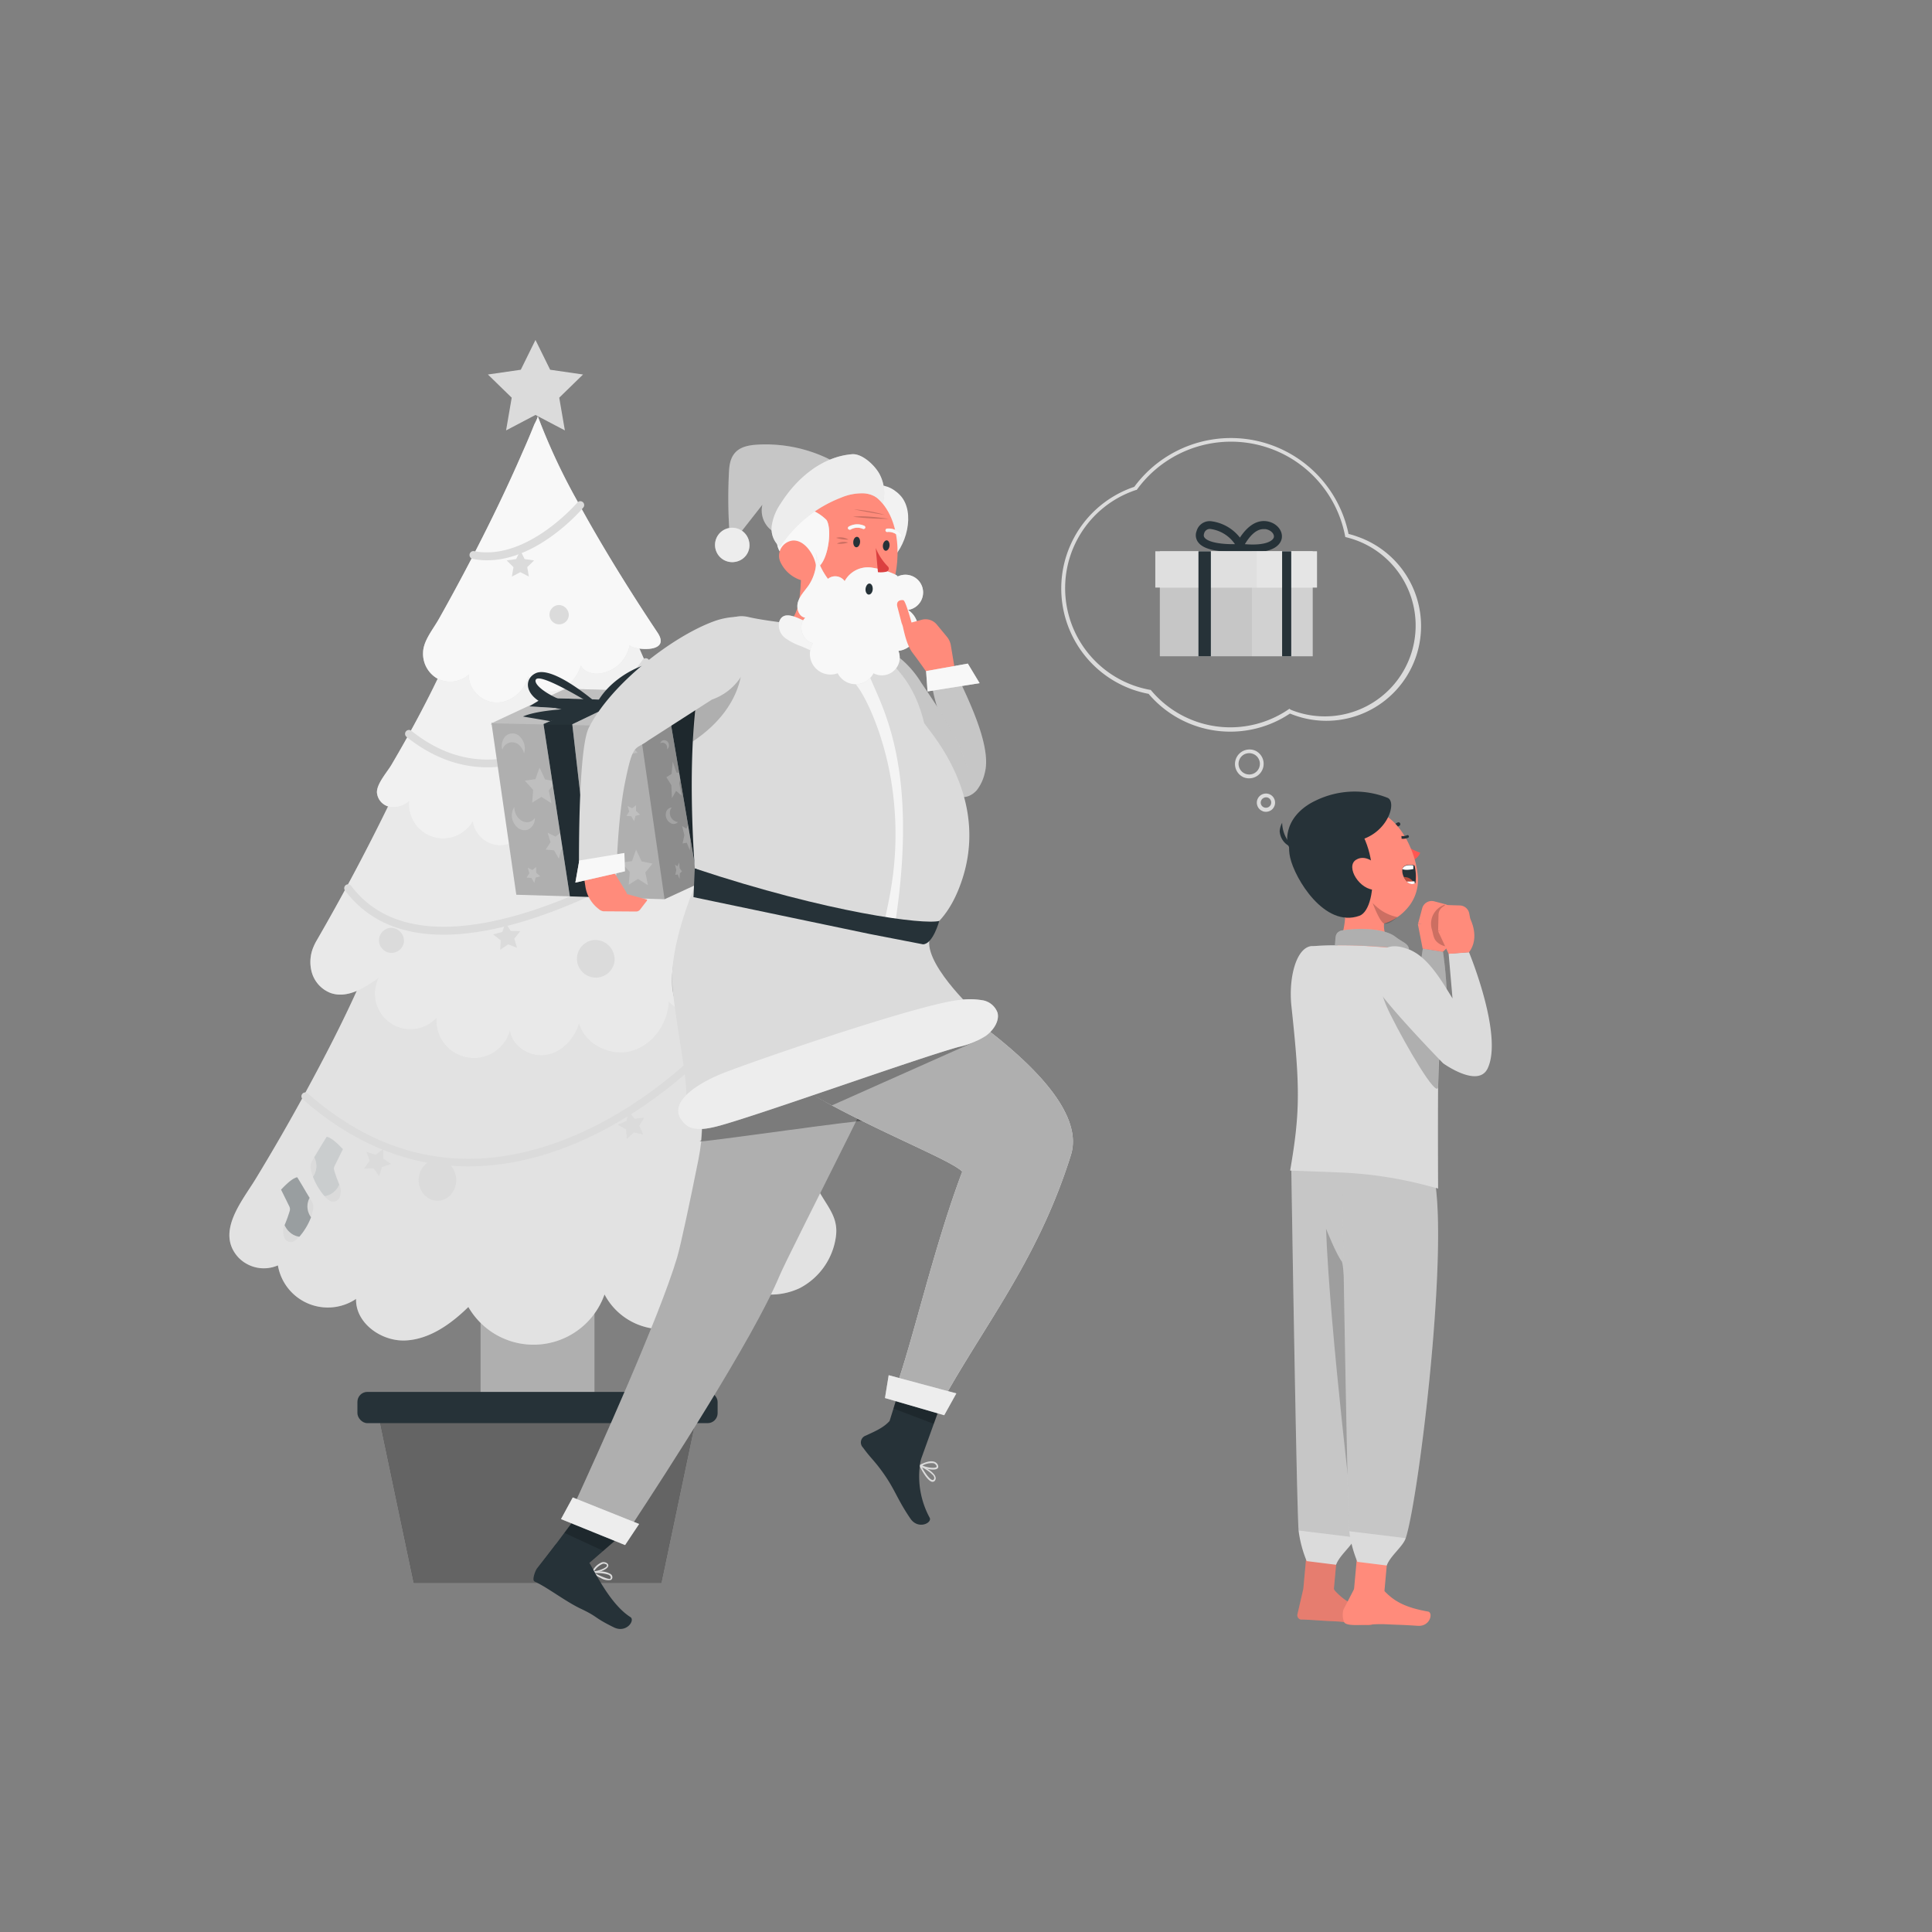 <svg xmlns="http://www.w3.org/2000/svg" viewBox="0 0 500 500"><rect x="0" y="0" width="500" height="500" fill="#808080" stroke="none"/><g id="freepik--Tree--inject-31"><polygon points="138.58 87.98 142.38 95.69 150.89 96.92 144.73 102.92 146.19 111.39 138.58 107.39 130.97 111.39 132.43 102.92 126.27 96.92 134.78 95.69 138.58 87.98" style="fill:#DBDBDB"></polygon><rect x="124.39" y="279.51" width="29.46" height="82.59" transform="translate(278.23 641.61) rotate(180)" style="fill:#DBDBDB"></rect><rect x="124.39" y="279.51" width="29.46" height="82.59" transform="translate(278.23 641.61) rotate(180)" style="opacity:0.2;isolation:isolate"></rect><path d="M175.29,223.42q2,5.51,4.09,11c6.41,16.85,13.15,33.61,20.62,50,3.77,8.27,7.69,16.51,12.24,24.38,2.26,3.9,4.77,6.56,4.08,11.31A17.69,17.69,0,0,1,207,333.35a17.51,17.51,0,0,1-19.19-2.79A16.82,16.82,0,0,1,156.45,335a19.47,19.47,0,0,1-35.24,3.25c-4.49,4.39-10,8.35-16.24,8.66s-13-4.48-12.82-10.75a13.11,13.11,0,0,1-20.23-8.68,9.13,9.13,0,0,1-10.28-2.11c-5.84-6.47,1-14.5,4.48-20.2q6.7-11,12.89-22.37c9.91-18.23,19.45-37.39,24.54-57.61Z" style="fill:#DBDBDB"></path><path d="M175.29,223.42q2,5.51,4.09,11c6.41,16.85,13.15,33.61,20.62,50,3.77,8.27,7.69,16.51,12.24,24.38,2.26,3.9,4.77,6.56,4.08,11.31A17.69,17.69,0,0,1,207,333.35a17.51,17.51,0,0,1-19.19-2.79A16.82,16.82,0,0,1,156.45,335a19.47,19.47,0,0,1-35.24,3.25c-4.49,4.39-10,8.35-16.24,8.66s-13-4.48-12.82-10.75a13.11,13.11,0,0,1-20.23-8.68,9.13,9.13,0,0,1-10.28-2.11c-5.84-6.47,1-14.5,4.48-20.2q6.7-11,12.89-22.37c9.91-18.23,19.45-37.39,24.54-57.61Z" style="fill:#fff;opacity:0.2;isolation:isolate"></path><path d="M121.24,301.85c-13.6,0-28.32-4.56-42.86-17.35A1,1,0,1,1,79.7,283c18,15.89,38.37,20.6,60.38,14,28.06-8.41,48.32-32,49.33-34.75a1,1,0,0,1,.61-1,1,1,0,0,1,1.31.54c.91,2.17-10.2,14.05-22.37,22.76C158,292.46,140.77,301.85,121.24,301.85Zm68.24-39.26h0Zm0-.42Z" style="fill:#DBDBDB"></path><polygon points="162.63 287.65 162.14 290.09 159.85 291.06 162.01 292.28 162.23 294.75 164.06 293.07 166.48 293.63 165.45 291.37 166.72 289.24 164.26 289.52 162.63 287.65" style="fill:#DBDBDB"></polygon><polygon points="99.17 297.36 97.2 298.86 94.84 298.09 95.66 300.43 94.2 302.44 96.68 302.38 98.14 304.39 98.85 302.01 101.21 301.25 99.17 299.84 99.17 297.36" style="fill:#DBDBDB"></polygon><polygon points="107.11 409.62 171.12 409.62 181.12 362.08 97.11 362.08 107.11 409.62"></polygon><polygon points="107.11 409.62 171.12 409.62 181.12 362.08 97.11 362.08 107.11 409.62" style="fill:#fafafa;opacity:0.4"></polygon><rect x="92.51" y="360.22" width="93.22" height="8.09" rx="2.58" transform="translate(278.23 728.53) rotate(180)" style="fill:#263238"></rect><path d="M81,245.37a14.16,14.16,0,0,1,1-2.05A564.84,564.84,0,0,0,110.91,186L131.43,190v2.88c.43-1.94.66-3,.66-3l36.81-2.32c4.48,12.54,11.08,24.34,18,35.66,2.66,4.33,5.39,8.63,8.27,12.82,3,4.35,6.42,8.24,1.15,13-2.45,2.21-6.85,2.32-8.76-.37-.19,3.87-1.22,8-4.1,10.58s-8,3-10.37-.1c-.24,5.69-4.09,11.26-9.58,12.82s-12.08-1.64-13.66-7.11c-1.18,4-4.49,7.52-8.61,8.16s-8.72-2.24-9.25-6.38a9.68,9.68,0,0,1-19-3.25A9.19,9.19,0,0,1,98,253.07c-3.68,2.64-8.17,5.42-12.45,3.91a8.1,8.1,0,0,1-5-5.91A10,10,0,0,1,81,245.37Z" style="fill:#DBDBDB"></path><path d="M81,245.37a14.16,14.16,0,0,1,1-2.05A564.84,564.84,0,0,0,110.91,186L131.43,190v2.88c.43-1.94.66-3,.66-3l36.81-2.32c4.48,12.54,11.08,24.34,18,35.66,2.66,4.33,5.39,8.63,8.27,12.82,3,4.35,6.42,8.24,1.15,13-2.45,2.21-6.85,2.32-8.76-.37-.19,3.87-1.22,8-4.1,10.58s-8,3-10.37-.1c-.24,5.69-4.09,11.26-9.58,12.82s-12.08-1.64-13.66-7.11c-1.18,4-4.49,7.52-8.61,8.16s-8.72-2.24-9.25-6.38a9.68,9.68,0,0,1-19-3.25A9.19,9.19,0,0,1,98,253.07c-3.68,2.64-8.17,5.42-12.45,3.91a8.1,8.1,0,0,1-5-5.91A10,10,0,0,1,81,245.37Z" style="fill:#fff;opacity:0.4;isolation:isolate"></path><path d="M114.76,241.9c-10.05,0-19.15-3.08-25.44-11.4a1,1,0,1,1,1.59-1.21c5.28,7,13.28,10.53,23.78,10.55h.11c27.84,0,63.6-24,66-26.76a1,1,0,0,1,1.9.17c.12.56.3,1.41-8.77,7.14A183.3,183.3,0,0,1,153,231.71C141.24,237.12,127.27,241.9,114.76,241.9Zm66-28.23h0Zm0,0Z" style="fill:#DBDBDB"></path><polygon points="130.82 238.84 130 241.18 127.61 241.83 129.58 243.34 129.45 245.81 131.5 244.4 133.81 245.28 133.1 242.91 134.66 240.97 132.18 240.91 130.82 238.84" style="fill:#DBDBDB"></polygon><path d="M158.34,150.78c.43,0,3.36,8.2,3.6,8.77,3.44,8.19,7,16.33,10.86,24.34,1.91,4,3.88,7.91,6.06,11.74.89,1.57,1.8,3.13,2.8,4.63,1.36,2,3.4,3.51.61,5.56a9.13,9.13,0,0,1-3.55,1.39,11.51,11.51,0,0,1-4.48.3,4.89,4.89,0,0,1-3.58-2.48,25.62,25.62,0,0,1-3.51,8.15,10.31,10.31,0,0,1-7.34,4.54c-3,.2-6.13-1.67-6.81-4.56a19.21,19.21,0,0,1-5,5,8.3,8.3,0,0,1-6.81,1.09,5.37,5.37,0,0,1-3.79-5.38,9.28,9.28,0,0,1-8.2,4.91,7.28,7.28,0,0,1-6.86-6.17,8.86,8.86,0,0,1-16.48-5.26,5.88,5.88,0,0,1-5.67,1.27,4.13,4.13,0,0,1-2.64-3.54c-.05-2.27,2.62-5.23,3.73-7.1q3.54-6,6.79-12.08c5.44-10.23,10.55-20.9,13.57-32.12Z" style="fill:#DBDBDB"></path><path d="M158.34,150.78c.43,0,3.36,8.2,3.6,8.77,3.44,8.19,7,16.33,10.86,24.34,1.91,4,3.88,7.91,6.06,11.74.89,1.57,1.8,3.13,2.8,4.63,1.36,2,3.4,3.51.61,5.56a9.13,9.13,0,0,1-3.55,1.39,11.51,11.51,0,0,1-4.48.3,4.89,4.89,0,0,1-3.58-2.48,25.62,25.62,0,0,1-3.51,8.15,10.31,10.31,0,0,1-7.34,4.54c-3,.2-6.13-1.67-6.81-4.56a19.21,19.21,0,0,1-5,5,8.3,8.3,0,0,1-6.81,1.09,5.37,5.37,0,0,1-3.79-5.38,9.28,9.28,0,0,1-8.2,4.91,7.28,7.28,0,0,1-6.86-6.17,8.86,8.86,0,0,1-16.48-5.26,5.88,5.88,0,0,1-5.67,1.27,4.13,4.13,0,0,1-2.64-3.54c-.05-2.27,2.62-5.23,3.73-7.1q3.54-6,6.79-12.08c5.44-10.23,10.55-20.9,13.57-32.12Z" style="fill:#fff;opacity:0.6;isolation:isolate"></path><path d="M126.14,198.58c-7.33,0-14.35-2.64-20.93-7.88a1,1,0,0,1,1.25-1.57c7.48,6,15.54,8.36,24,7.13,19.93-2.91,35.65-25.21,35.81-25.44a1,1,0,1,1,1.64,1.14c-.66.95-16.36,23.23-37.16,26.28A32.16,32.16,0,0,1,126.14,198.58Z" style="fill:#DBDBDB"></path><polygon points="138.22 195.63 137.13 197.85 134.67 198.21 136.45 199.94 136.03 202.38 138.22 201.23 140.42 202.38 140 199.94 141.78 198.21 139.32 197.85 138.22 195.63" style="fill:#DBDBDB"></polygon><path d="M154.06,191.6l2.41,4.89c-.89,3.85-2.36,4.79-1.62,7.26a1.85,1.85,0,0,0,2.34,1.36,4.36,4.36,0,0,0,1.59-1.26,17.22,17.22,0,0,0,3.05-5.07,16.94,16.94,0,0,0,.53-1.85,3.14,3.14,0,0,0-.36-2.38c-1.25-2-2.49-4.15-3.75-6.13C156.57,188.73,154.05,191.73,154.06,191.6Z" style="fill:#DBDBDB"></path><path d="M162.36,196.93a15.91,15.91,0,0,1-.5,1.79,4.54,4.54,0,0,1-.91-2.42,4.76,4.76,0,0,1,.54-2.58l.51.83A3.14,3.14,0,0,1,162.36,196.93Z" style="fill:none"></path><path d="M161.86,198.72l0,.06a17.2,17.2,0,0,1-3,5,4.56,4.56,0,0,1-2-.78,5.32,5.32,0,0,1-1.81-2.21h0a37.71,37.71,0,0,0,1.32-3.68,1.69,1.69,0,0,0-.12-1.21l-2.13-4.32c.1,0,2.54-2.88,4.19-3.18,1.09,1.71,2.16,3.53,3.24,5.3a4.76,4.76,0,0,0-.54,2.58A4.54,4.54,0,0,0,161.86,198.72Z" style="fill:#263238;opacity:0.2"></path><path d="M158.82,203.8l0,0a4.21,4.21,0,0,1-1.6,1.26,1.83,1.83,0,0,1-2.32-1.32,4.25,4.25,0,0,1,.13-3A5.32,5.32,0,0,0,156.8,203,4.56,4.56,0,0,0,158.82,203.8Z" style="fill:none"></path><path d="M170.16,181.15,167.75,186c.89,3.85,2.35,4.79,1.62,7.26a1.85,1.85,0,0,1-2.34,1.36,4.28,4.28,0,0,1-1.59-1.26,16.68,16.68,0,0,1-3.05-5.07,14.46,14.46,0,0,1-.54-1.85,3.19,3.19,0,0,1,.37-2.38c1.25-2,2.49-4.15,3.75-6.13C167.65,178.28,170.17,181.28,170.16,181.15Z" style="fill:#DBDBDB"></path><path d="M161.85,186.48a18.29,18.29,0,0,0,.51,1.79,4.54,4.54,0,0,0,.91-2.42,4.76,4.76,0,0,0-.54-2.58l-.51.83A3.14,3.14,0,0,0,161.85,186.48Z" style="fill:none"></path><path d="M162.36,188.27l0,.06a17,17,0,0,0,3,5,4.75,4.75,0,0,0,2-.79,5.32,5.32,0,0,0,1.81-2.21h0a34.39,34.39,0,0,1-1.32-3.68,1.74,1.74,0,0,1,.11-1.21l2.14-4.31c-.1,0-2.54-2.89-4.19-3.19-1.09,1.71-2.16,3.53-3.24,5.3a4.76,4.76,0,0,1,.54,2.58A4.54,4.54,0,0,1,162.36,188.27Z" style="fill:#fff;opacity:0.7"></path><path d="M161.86,198.72l0,.06a17.2,17.2,0,0,1-3,5,4.56,4.56,0,0,1-2-.78,5.32,5.32,0,0,1-1.81-2.21h0a37.71,37.71,0,0,0,1.32-3.68,1.69,1.69,0,0,0-.12-1.21l-2.13-4.32c.1,0,2.54-2.88,4.19-3.18,1.09,1.71,2.16,3.53,3.24,5.3a4.76,4.76,0,0,0-.54,2.58A4.54,4.54,0,0,0,161.86,198.72Z" style="fill:#263238;opacity:0.2"></path><path d="M162.36,188.27l0,.06a17,17,0,0,0,3,5,4.75,4.75,0,0,0,2-.79,5.32,5.32,0,0,0,1.81-2.21h0a34.39,34.39,0,0,1-1.32-3.68,1.74,1.74,0,0,1,.11-1.21l2.14-4.31c-.1,0-2.54-2.89-4.19-3.19-1.09,1.71-2.16,3.53-3.24,5.3a4.76,4.76,0,0,1,.54,2.58A4.54,4.54,0,0,1,162.36,188.27Z" style="fill:#fff;opacity:0.2"></path><path d="M165.4,193.36l0,0a4.12,4.12,0,0,0,1.6,1.26,1.82,1.82,0,0,0,2.32-1.32,4.25,4.25,0,0,0-.13-3,5.32,5.32,0,0,1-1.81,2.21A4.75,4.75,0,0,1,165.4,193.36Z" style="fill:none"></path><path d="M72.68,307.85l2.42,4.89c-.89,3.85-2.36,4.79-1.63,7.26a1.86,1.86,0,0,0,2.35,1.36,4.33,4.33,0,0,0,1.58-1.26A14.94,14.94,0,0,0,81,313.18a3.13,3.13,0,0,0-.36-2.38c-1.26-2-2.49-4.15-3.76-6.13C75.19,305,72.68,308,72.68,307.85Z" style="fill:#DBDBDB"></path><path d="M81,313.18a15.87,15.87,0,0,1-.51,1.79,4.62,4.62,0,0,1-.91-2.42,4.76,4.76,0,0,1,.55-2.58l.51.83A3.14,3.14,0,0,1,81,313.18Z" style="fill:none"></path><path d="M80.48,315l0,.06a17,17,0,0,1-3,5,4.52,4.52,0,0,1-2-.78,5.34,5.34,0,0,1-1.82-2.21h0a36.71,36.71,0,0,0,1.33-3.69,1.72,1.72,0,0,0-.12-1.2l-2.13-4.32c.1,0,2.54-2.88,4.18-3.18C78,306.38,79,308.2,80.12,310a4.76,4.76,0,0,0-.55,2.58A4.62,4.62,0,0,0,80.48,315Z" style="fill:#263238;opacity:0.2"></path><path d="M77.44,320.05l0,.05a4.21,4.21,0,0,1-1.6,1.26A1.82,1.82,0,0,1,73.49,320a4.25,4.25,0,0,1,.12-3,5.34,5.34,0,0,0,1.82,2.21A4.52,4.52,0,0,0,77.44,320.05Z" style="fill:none"></path><path d="M88.79,297.4l-2.42,4.89c.89,3.85,2.36,4.79,1.63,7.26a1.86,1.86,0,0,1-2.35,1.36,4.25,4.25,0,0,1-1.58-1.26A17,17,0,0,1,81,304.58a16.32,16.32,0,0,1-.53-1.85,3.14,3.14,0,0,1,.36-2.38c1.25-2,2.49-4.15,3.75-6.13C86.28,294.53,88.79,297.53,88.79,297.4Z" style="fill:#DBDBDB"></path><path d="M80.48,302.73a15.87,15.87,0,0,0,.51,1.79,4.62,4.62,0,0,0,.91-2.42,4.76,4.76,0,0,0-.55-2.58l-.51.83A3.14,3.14,0,0,0,80.48,302.73Z" style="fill:none"></path><path d="M81,304.52l0,.06a17.06,17.06,0,0,0,3,5,4.71,4.71,0,0,0,2-.79,5.34,5.34,0,0,0,1.82-2.21h0a36.37,36.37,0,0,1-1.33-3.68,1.74,1.74,0,0,1,.12-1.21l2.13-4.32c-.1,0-2.54-2.88-4.19-3.18-1.08,1.71-2.16,3.53-3.24,5.3a4.76,4.76,0,0,1,.55,2.58A4.62,4.62,0,0,1,81,304.52Z" style="fill:#fff;opacity:0.7"></path><path d="M80.48,315l0,.06a17,17,0,0,1-3,5,4.52,4.52,0,0,1-2-.78,5.34,5.34,0,0,1-1.82-2.21h0a36.71,36.71,0,0,0,1.33-3.69,1.72,1.72,0,0,0-.12-1.2l-2.13-4.32c.1,0,2.54-2.88,4.18-3.18C78,306.38,79,308.2,80.12,310a4.76,4.76,0,0,0-.55,2.58A4.62,4.62,0,0,0,80.48,315Z" style="fill:#263238;opacity:0.2"></path><path d="M81,304.52l0,.06a17.06,17.06,0,0,0,3,5,4.71,4.71,0,0,0,2-.79,5.34,5.34,0,0,0,1.82-2.21h0a36.37,36.37,0,0,1-1.33-3.68,1.74,1.74,0,0,1,.12-1.21l2.13-4.32c-.1,0-2.54-2.88-4.19-3.18-1.08,1.71-2.16,3.53-3.24,5.3a4.76,4.76,0,0,1,.55,2.58A4.62,4.62,0,0,1,81,304.52Z" style="fill:#263238;opacity:0.2"></path><path d="M84,309.61l0,0a4.12,4.12,0,0,0,1.6,1.26A1.81,1.81,0,0,0,88,309.59a4.26,4.26,0,0,0-.12-3A5.34,5.34,0,0,1,86,308.82,4.71,4.71,0,0,1,84,309.61Z" style="fill:none"></path><path d="M139.14,107.63c.15.42-.79,2-.94,2.41-.95,2.38-1.95,4.73-3,7.08-3.85,8.87-8.06,17.58-12.5,26.17q-4.4,8.52-9.11,16.89c-1.48,2.63-4,5.63-4.09,8.58a7.38,7.38,0,0,0,3.57,6.78,7.22,7.22,0,0,0,8.3-1c-.29,3.82,3.34,7.29,7.16,7.28s7.27-3.08,8.22-6.79c.81,3,4.5,4.56,7.48,3.72s5.14-3.55,6.12-6.49c.8,1.64,2.91,2.23,4.73,2.06a9.13,9.13,0,0,0,7.89-7.43c-.18,1.14,11.1,2.68,7.2-3.17-1.71-2.57-3.41-5.15-5.07-7.74-5.52-8.6-10.82-17.35-15.7-26.33A160.28,160.28,0,0,1,139.14,107.63Z" style="fill:#DBDBDB"></path><path d="M139.14,107.63c.15.42-.79,2-.94,2.41-.95,2.38-1.95,4.73-3,7.08-3.85,8.87-8.06,17.58-12.5,26.17q-4.4,8.52-9.11,16.89c-1.48,2.63-4,5.63-4.09,8.58a7.38,7.38,0,0,0,3.57,6.78,7.22,7.22,0,0,0,8.3-1c-.29,3.82,3.34,7.29,7.16,7.28s7.27-3.08,8.22-6.79c.81,3,4.5,4.56,7.48,3.72s5.14-3.55,6.12-6.49c.8,1.64,2.91,2.23,4.73,2.06a9.13,9.13,0,0,0,7.89-7.43c-.18,1.14,11.1,2.68,7.2-3.17-1.71-2.57-3.41-5.15-5.07-7.74-5.52-8.6-10.82-17.35-15.7-26.33A160.28,160.28,0,0,1,139.14,107.63Z" style="fill:#fff;opacity:0.8"></path><path d="M126.07,145a19,19,0,0,1-3.73-.36,1,1,0,1,1,.38-2c13.56,2.66,26.58-12.43,26.71-12.58a1,1,0,0,1,1.52,1.3C150.44,132,139.24,145,126.07,145Z" style="fill:#DBDBDB"></path><polygon points="134.67 142.46 133.57 144.69 131.12 145.04 132.89 146.78 132.47 149.22 134.67 148.07 136.87 149.22 136.45 146.78 138.22 145.04 135.77 144.69 134.67 142.46" style="fill:#DBDBDB"></polygon><ellipse cx="113.21" cy="305.42" rx="4.86" ry="5.34" style="fill:#DBDBDB"></ellipse><path d="M104.55,243.67a3.24,3.24,0,1,1-3.23-3.55A3.4,3.4,0,0,1,104.55,243.67Z" style="fill:#DBDBDB"></path><path d="M159.06,248.59a4.88,4.88,0,1,1-4.85-5.34A5.11,5.11,0,0,1,159.06,248.59Z" style="fill:#DBDBDB"></path><path d="M147.2,159.32a2.5,2.5,0,1,1-2.49-2.74A2.62,2.62,0,0,1,147.2,159.32Z" style="fill:#DBDBDB"></path></g><g id="freepik--character-1--inject-31"><path d="M248.23,206c1.53.77,3.46-.22,4.58-1.52a11.35,11.35,0,0,0,2.09-4.63c2.1-8.25-7.39-24.46-7.83-26.83-2.27.27-4,1.54-6,2.66.31,5.82,2.91,9.8,3.23,15.63Z" style="fill:#DBDBDB"></path><g style="opacity:0.1"><path d="M248.23,206c1.53.77,3.46-.22,4.58-1.52a11.35,11.35,0,0,0,2.09-4.63c2.1-8.25-7.39-24.46-7.83-26.83-2.27.27-4,1.54-6,2.66.31,5.82,2.91,9.8,3.23,15.63Z"></path></g><path d="M226.34,168.9a8.51,8.51,0,0,1,7.15,1.91,25.21,25.21,0,0,1,4.91,5.86c5.45,8,11,16.35,13,25.85.61,2.87-3.95,4.58-6.84,4.07a13,13,0,0,1-7.2-4.33,34.9,34.9,0,0,1-4.62-7.18C228.64,187.2,225.58,177.77,226.34,168.9Z" style="fill:#DBDBDB"></path><path d="M226.34,168.9a8.51,8.51,0,0,1,7.15,1.91,25.21,25.21,0,0,1,4.91,5.86c5.45,8,11,16.35,13,25.85.61,2.87-3.95,4.58-6.84,4.07a13,13,0,0,1-7.2-4.33,34.9,34.9,0,0,1-4.62-7.18C228.64,187.2,225.58,177.77,226.34,168.9Z" style="opacity:0.1"></path><polygon points="127.04 187.45 127.19 187.44 127.18 187.41 127.2 187.41 127.19 187.36 127.04 187.45" style="fill:#263238"></polygon><polygon points="187.29 179.43 186.73 179.45 146.38 178.23 127.51 187.03 127.18 187.02 133.62 231.56 171.99 232.72 192.85 223.09 187.29 179.43" style="fill:#DBDBDB"></polygon><polygon points="187.29 179.43 186.73 179.45 146.38 178.23 127.51 187.03 127.18 187.02 133.62 231.56 171.99 232.72 192.85 223.09 187.29 179.43" style="opacity:0.2;isolation:isolate"></polygon><polygon points="165.52 188.03 171.99 232.72 192.85 223.09 187 179.46 165.52 188.03" style="opacity:0.2;isolation:isolate"></polygon><polygon points="145.46 215.17 145.48 217.7 147.25 219.32 145.23 219.88 144.64 222.24 143.37 220.06 141.23 219.88 142.47 217.98 141.74 215.52 143.78 216.52 145.46 215.17" style="fill:#fff;opacity:0.2"></polygon><polygon points="138.75 224.36 138.76 225.84 139.8 226.79 138.62 227.12 138.27 228.5 137.53 227.22 136.28 227.12 137 226 136.57 224.56 137.77 225.15 138.75 224.36" style="fill:#fff;opacity:0.2"></polygon><polygon points="164.6 208.39 164.61 209.87 165.65 210.82 164.46 211.15 164.12 212.52 163.37 211.25 162.12 211.15 162.85 210.03 162.42 208.59 163.61 209.18 164.6 208.39" style="fill:#fff;opacity:0.2"></polygon><polygon points="139.63 198.66 141.07 201.71 143.88 202.27 142.02 204.56 142.71 207.88 140.12 206.24 137.72 207.73 137.99 204.43 135.82 202.03 138.57 201.63 139.63 198.66" style="fill:#fff;opacity:0.2"></polygon><polygon points="157.93 189.29 160.57 190.8 162.9 189.18 162.76 192.5 165.01 194.8 162.28 195.34 161.34 198.38 159.8 195.4 156.97 194.97 158.74 192.59 157.93 189.29" style="fill:#fff;opacity:0.2"></polygon><polygon points="164.61 219.88 166.06 222.93 168.88 223.5 167.01 225.78 167.7 229.1 165.11 227.46 162.72 228.95 162.98 225.65 160.81 223.25 163.56 222.85 164.61 219.88" style="fill:#fff;opacity:0.2"></polygon><path d="M138.42,211.7a3.25,3.25,0,0,1-1.37,2.78c-1.38.88-3.23.18-4.11-1.56a4,4,0,0,1,.17-4.07,4.3,4.3,0,0,0,.47,2c.89,1.74,2.73,2.44,4.11,1.56A2.67,2.67,0,0,0,138.42,211.7Z" style="fill:#fff;opacity:0.2"></path><path d="M156.46,218.89a3.07,3.07,0,0,1-2.7-1.4,3.94,3.94,0,0,1,.16-5,2.56,2.56,0,0,1,3.43-.11,2.39,2.39,0,0,0-1.51.71,3.94,3.94,0,0,0-.15,5A3.68,3.68,0,0,0,156.46,218.89Z" style="fill:#fff;opacity:0.2"></path><path d="M130,194a3.78,3.78,0,0,1,.59-3.22,2.65,2.65,0,0,1,4.2.14,4.22,4.22,0,0,1,.83,4.07,4.2,4.2,0,0,0-.92-1.79,2.66,2.66,0,0,0-4.2-.13A3.63,3.63,0,0,0,130,194Z" style="fill:#fff;opacity:0.2"></path><path d="M156.82,225.91a3.27,3.27,0,0,1-1.37,2.78c-1.39.88-3.23.18-4.12-1.57a4,4,0,0,1,.18-4.06,4.26,4.26,0,0,0,.47,2c.89,1.74,2.73,2.44,4.11,1.57A2.82,2.82,0,0,0,156.82,225.91Z" style="fill:#fff;opacity:0.2"></path><path d="M158.41,199.46a3.26,3.26,0,0,1-1.31,2.82c-1.37.92-3.22.26-4.13-1.47a4,4,0,0,1,.1-4.08,4.39,4.39,0,0,0,.5,2c.92,1.73,2.77,2.38,4.13,1.47A2.66,2.66,0,0,0,158.41,199.46Z" style="fill:#fff;opacity:0.2"></path><polygon points="181.09 190.95 181.31 193.5 182.33 194.85 181.36 195.75 181.26 198.23 180.44 196.24 179.35 196.42 179.82 194.29 179.25 191.92 180.35 192.6 181.09 190.95" style="fill:#fff;opacity:0.2"></polygon><polygon points="183.86 218.38 184.08 220.93 185.1 222.28 184.13 223.18 184.03 225.66 183.21 223.66 182.13 223.85 182.59 221.72 182.02 219.35 183.13 220.03 183.86 218.38" style="fill:#fff;opacity:0.2"></polygon><polygon points="178.38 212.82 178.6 215.37 179.62 216.71 178.65 217.62 178.55 220.09 177.73 218.1 176.65 218.28 177.11 216.15 176.54 213.79 177.65 214.46 178.38 212.82" style="fill:#fff;opacity:0.2"></polygon><polygon points="183.63 210.53 183.75 212.02 184.35 212.81 183.78 213.34 183.73 214.79 183.25 213.63 182.61 213.73 182.88 212.48 182.55 211.1 183.2 211.49 183.63 210.53" style="fill:#fff;opacity:0.2"></polygon><polygon points="175.77 223.22 175.9 224.71 176.49 225.5 175.93 226.03 175.87 227.48 175.39 226.31 174.75 226.42 175.03 225.17 174.69 223.79 175.34 224.18 175.77 223.22" style="fill:#fff;opacity:0.2"></polygon><polygon points="184.3 183.93 184.43 185.43 185.03 186.22 184.46 186.74 184.4 188.19 183.93 187.03 183.29 187.13 183.56 185.88 183.23 184.5 183.88 184.9 184.3 183.93" style="fill:#fff;opacity:0.2"></polygon><polygon points="174.1 197.1 175.07 199.94 176.53 200.04 175.78 202.66 176.4 205.9 174.97 204.68 173.89 206.58 173.75 203.21 172.46 201.14 173.81 200.28 174.1 197.1" style="fill:#fff;opacity:0.2"></polygon><path d="M175.48,212.72a1.54,1.54,0,0,1-1.66.43,2.46,2.46,0,0,1-1.49-2.65,1.68,1.68,0,0,1,1.52-1.53,2,2,0,0,0-.46,1,2.43,2.43,0,0,0,1.49,2.64A1.59,1.59,0,0,0,175.48,212.72Z" style="fill:#fff;opacity:0.2"></path><path d="M187.23,210.25a3.28,3.28,0,0,1-.59-6,2.65,2.65,0,0,1,3.13,1,2.37,2.37,0,0,0-1.55.09,3.1,3.1,0,0,0-1.48,4A3.24,3.24,0,0,0,187.23,210.25Z" style="fill:#fff;opacity:0.2"></path><path d="M170.87,192.37a1.09,1.09,0,0,1,.79-.79,1.25,1.25,0,0,1,1.43,1,1.27,1.27,0,0,1-.47,1.36,1.35,1.35,0,0,0,0-.72,1.24,1.24,0,0,0-1.43-1A1,1,0,0,0,170.87,192.37Z" style="fill:#fff;opacity:0.2"></path><path d="M187.62,198.65a1.31,1.31,0,0,1-1.11,1.07c-.8,0-1.56-1-1.69-2.22a2.21,2.21,0,0,1,.75-2.16,3.07,3.07,0,0,0-.1,1.23c.13,1.25.89,2.24,1.69,2.22A.92.92,0,0,0,187.62,198.65Z" style="fill:#fff;opacity:0.2"></path><polygon points="188.37 214.38 189.34 217.22 190.8 217.32 190.06 219.94 190.68 223.18 189.24 221.96 188.16 223.86 188.02 220.49 186.74 218.42 188.09 217.56 188.37 214.38" style="fill:#fff;opacity:0.2"></polygon><polygon points="127.02 187.19 146.38 178.23 187 179.46 165.52 188.03 127.02 187.19" style="fill:#fff;opacity:0.2"></polygon><polygon points="185.67 226.93 180.18 181.81 140.57 180.61 136.98 182.81 173.24 185.09 180.7 229.01 185.67 226.93" style="fill:#fff"></polygon><polygon points="166.09 178.82 148.11 187.45 153.22 232.15 147.48 231.98 140.65 187.36 160.84 178.67 166.09 178.82" style="fill:#fff"></polygon><polygon points="185.67 226.93 180.18 181.81 140.57 180.61 136.98 182.81 173.24 185.09 180.7 229.01 185.67 226.93" style="fill:#263238"></polygon><polygon points="166.09 178.82 148.11 187.45 153.22 232.15 147.48 231.98 140.65 187.36 160.84 178.67 166.09 178.82" style="fill:#263238"></polygon><polygon points="180.21 182.2 173.25 185.19 180.71 229.15 185.69 227.13 180.21 182.2" style="opacity:0.2;isolation:isolate"></polygon><polygon points="140.66 187.55 148.12 187.54 153.22 232.15 147.48 231.98 140.66 187.55" style="opacity:0.1;isolation:isolate"></polygon><path d="M154.45,182s-11.4-10-15.9-7.73c-3.57,1.8-2.65,7.55,6.79,9.3-3.49.27-7.6.8-10,1.86l7.11,1.21a65,65,0,0,1,12.72-2.5,8.12,8.12,0,0,1,.19,2.89l4.78-.35s-1.53-1.66-2.76-2.89c5.48-.49,17.19-2.24,18-8.41C176.38,167.28,159.68,172.17,154.45,182Zm-15.79-6.09c1-2.11,15.17,6.78,15.17,6.78C147.5,183.52,137.66,178,138.66,175.87Zm17,6.48s13.78-12,17.49-9.13S160.14,183,155.7,182.35Z" style="fill:#263238"></path><path d="M247.89,230.62c-2.43,5.8-5.7,9.2-9.09,11.12a17.69,17.69,0,0,1-8.43,2.25,21,21,0,0,1-7.72-1.25l-3.55-1.49-39.27-16.5s-5.83-69.69,13.89-65.06c12.53,2.94,39.16,1.22,45.41,27.3C239.45,188.31,257.91,206.69,247.89,230.62Z" style="fill:#DBDBDB"></path><path d="M239.32,244s0,2.3-2.35,12.78c-1.63,7.3-32.56,67-35.21,73.35-6.8,16.25-29.88,51.85-37.73,63.77l-2.63,4-2.49-1-3-1.27-8.53-3.58s.69-1.48,1.85-4c5.43-11.84,21.3-46.87,26-62.59,1-3.47,3.3-14.27,5.48-25.16.32-1.6.57-3.2.76-4.8l0-.32c1.26-11.46,1.38-23.14-5.62-33.64-.19-.28-.23-.65-.4-.95-3-5.19-.78-13.08-.55-14.13,2.64-12.33,6.12-19,6.12-19Z" style="fill:#DBDBDB"></path><path d="M239.32,244s0,2.3-2.35,12.78c-1.63,7.3-32.56,67-35.21,73.35-6.8,16.25-29.88,51.85-37.73,63.77l-2.63,4-2.49-1-3-1.27-8.53-3.58s.69-1.48,1.85-4c5.43-11.84,21.3-46.87,26-62.59,1-3.47,3.3-14.27,5.48-25.16.32-1.6.57-3.2.76-4.8l0-.32c1.26-11.46,1.38-23.14-5.62-33.64-.19-.28-.23-.65-.4-.95-3-5.19-.78-13.08-.55-14.13,2.64-12.33,6.12-19,6.12-19Z" style="opacity:0.2"></path><polygon points="149.12 392.6 140.52 404.09 151.52 405.35 160.6 397.48 149.12 392.6" style="fill:#263238"></polygon><polygon points="156.1 401.36 160.6 397.48 149.12 392.6 146.07 396.71 156.1 401.36" style="opacity:0.2"></polygon><polygon points="148.23 387.54 165.4 394.41 163.49 397.27 161.77 399.86 145.19 393.14 146.81 390.15 148.23 387.54" style="fill:#DBDBDB"></polygon><g style="opacity:0.5"><polygon points="148.23 387.54 165.4 394.41 163.49 397.27 161.77 399.86 145.19 393.14 146.81 390.15 148.23 387.54" style="fill:#fff"></polygon></g><path d="M158.48,408.13a1,1,0,0,0-.38-.72,5,5,0,0,0-2.62-.72,11.22,11.22,0,0,0-1.27,0c-.52,0-.89,0-.93,0a.19.19,0,0,0-.19.15.22.22,0,0,0,.07.22h0a15,15,0,0,0,1.67,1c.22.12.43.23.65.33a3.7,3.7,0,0,0,2.61.5A.78.78,0,0,0,158.48,408.13Zm-.58.46c-.51.28-3.77-1.33-4-1.48l.57,0a9.61,9.61,0,0,1,3,.42.93.93,0,0,1,.33.21.62.62,0,0,1,.26.44C158.09,408.46,158,408.55,157.9,408.59Z" style="fill:#DBDBDB"></path><path d="M157,404.49a1.62,1.62,0,0,0-1.2-.17,4.57,4.57,0,0,0-2.14,1.71c-.32.41-.53.74-.55.77a.22.22,0,0,0,0,.22l.09.05h0l.08,0a4.52,4.52,0,0,0,1.12-.13,9.67,9.67,0,0,0,1.08-.29c.94-.33,1.79-.8,1.92-1.33C157.49,405.13,157.45,404.79,157,404.49Zm.09.74c-.18.49-1.68,1.14-2.89,1.35a4,4,0,0,1-.46.07l.22-.34a5,5,0,0,1,2-1.59,1.05,1.05,0,0,1,.76.08l.11,0C157.1,405,157.06,405.17,157.05,405.23Z" style="fill:#DBDBDB"></path><path d="M152.23,404.13s-8.11-4.83-8.33-4.54l-4.91,6.3c-.44.55-1.3,2.88-.75,3.32a1.14,1.14,0,0,0,.23.15c3.15,1.42,8,5.18,11.89,7,4.58,2.17,3.16,2.17,8.51,4.8,3.23,1.59,5.57-1.82,4.28-2.66C157.23,414.75,152.92,404.43,152.23,404.13Z" style="fill:#263238"></path><path d="M223.89,268.35c-2.43,7.07-.62,21.79-.62,21.79,0-.45-37.89,5-41.8,5.25l-.42,0,.45-.34.61-13.15,34.9-14Z" style="opacity:0.3;isolation:isolate"></path><path d="M188.08,234.23c-36.63,33.12,54.52,62.14,60.95,69-7.42,19.65-12.8,43.92-17.49,56.89,3.35,1.48,6.45,6.27,10.09,6.67,11.43-22,26.52-39.1,35.52-67.87,7.44-23.78-67-60.19-66.94-60.19A35.24,35.24,0,0,0,188.08,234.23Z" style="fill:#DBDBDB"></path><path d="M188.08,234.23c-36.63,33.12,54.52,62.14,60.95,69-7.42,19.65-12.8,43.92-17.49,56.89,3.35,1.48,6.45,6.27,10.09,6.67,11.43-22,26.52-39.1,35.52-67.87,7.44-23.78-67-60.19-66.94-60.19A35.24,35.24,0,0,0,188.08,234.23Z" style="fill:#DBDBDB"></path><path d="M188.08,234.23c-36.63,33.12,54.52,62.14,60.95,69-7.42,19.65-12.8,43.92-17.49,56.89,3.35,1.48,6.45,6.27,10.09,6.67,11.43-22,26.52-39.1,35.52-67.87,7.44-23.78-67-60.19-66.94-60.19A35.24,35.24,0,0,0,188.08,234.23Z" style="opacity:0.2"></path><path d="M252.93,269.31l-37.64,16.77s-11.29-5.81-10.11-5.87S237.3,262.54,252.93,269.31Z" style="opacity:0.3;isolation:isolate"></path><path d="M177.38,291c2.1,1.91,5.83,1.15,9,.28,11.24-3.12,50.49-17.21,61.73-20.34a21.59,21.59,0,0,0,7-2.85c2.06-1.47,3.59-3.92,3.05-6a5,5,0,0,0-4-3.24,19.53,19.53,0,0,0-5.82-.06c-9.71.88-51.93,15.28-61.35,19C182.09,279.74,171.17,285.32,177.38,291Z" style="fill:#DBDBDB"></path><path d="M179.49,230.15s-6.23,14.62-5.49,24.6,4.33,25.84,3.48,29.79,76-21.67,76-21.67-13.61-12.28-13-19.35S179.49,230.15,179.49,230.15Z" style="fill:#DBDBDB"></path><path d="M177.38,291c2.1,1.91,5.83,1.15,9,.28,11.24-3.12,50.49-17.21,61.73-20.34a21.59,21.59,0,0,0,7-2.85c2.06-1.47,3.59-3.92,3.05-6a5,5,0,0,0-4-3.24,19.53,19.53,0,0,0-5.82-.06c-9.71.88-51.93,15.28-61.35,19C182.09,279.74,171.17,285.32,177.38,291Z" style="fill:#fff;opacity:0.5"></path><polygon points="243.55 363.25 242.65 365.76 241.66 368.49 238.14 378.25 230.2 367.82 231.23 364.52 231.82 362.61 232.73 359.69 243.55 363.25" style="fill:#263238"></polygon><polygon points="242.65 365.76 241.66 368.49 231.23 364.52 231.82 362.61 242.65 365.76" style="opacity:0.2"></polygon><polygon points="229.99 355.9 247.5 360.61 244.36 366.26 229.03 361.81 229.99 355.9" style="fill:#DBDBDB"></polygon><polygon points="229.99 355.9 247.5 360.61 244.36 366.26 229.03 361.81 229.99 355.9" style="fill:#fff;opacity:0.5"></polygon><path d="M238,379.39a.23.23,0,0,1,0-.24.2.2,0,0,1,.23,0c.14.06,3.34,1.56,3.85,3a1.08,1.08,0,0,1,0,.81.79.79,0,0,1-.73.54c-.59,0-1.4-.84-2-1.73A15.5,15.5,0,0,1,238,379.39Zm.62.39c.78,1.45,2.06,3.25,2.76,3.25.09,0,.23,0,.35-.29a.55.55,0,0,0,0-.5,1.22,1.22,0,0,0-.18-.36A9.66,9.66,0,0,0,238.64,379.78Z" style="fill:#DBDBDB"></path><path d="M238,379.29a.23.23,0,0,1,.1-.19c.1-.05,2.17-1.22,3.56-.84a1.59,1.59,0,0,1,1,.74c.28.51.15.82,0,1-.7.72-3.47.1-4.46-.49a.18.18,0,0,1,0-.07A.2.2,0,0,1,238,379.29Zm4.22-.17a1.13,1.13,0,0,0-.63-.44,4.86,4.86,0,0,0-2.87.6c1.15.52,3.16.79,3.62.4,0,0,.14-.15-.05-.47l-.07-.09Z" style="fill:#DBDBDB"></path><path d="M237.62,375.94l-6.46-7.89a.76.76,0,0,0-.92-.26l-.05,0c-1.65,1.8-3.92,2.71-6.14,3.75a1.87,1.87,0,0,0-.7,3.1c2,2.78,2.91,3.27,5.38,6.79,2.92,4.14,3.5,6.62,6.86,11.55,2,3,5.75,1.15,5-.21A22.46,22.46,0,0,1,238.25,378,3.1,3.1,0,0,0,237.62,375.94Z" style="fill:#263238"></path><path d="M179.25,191.92l.37-14.34L192,169.84S194.12,182,179.25,191.92Z" style="opacity:0.2"></path><path d="M167.78,191.63c-3.49,2.64-3.9.29-6.05,11-1.95,9.69-2.21,23.84-2.21,23.84-2.71,2.38-9.67-.81-9.67-.81s-.35-31.66,2.54-37.33c5.84-11.48,21.81-23.73,32.49-27.58a19,19,0,0,1,5.43-1.09l1.92.17h0a14.77,14.77,0,0,1-8,21.23Z" style="fill:#DBDBDB"></path><path d="M159.18,226.17l2.88,4.7a1.55,1.55,0,0,1,.18.51l5.22,1.43c0,.35-.09.36-.31.64l-1.49,1.94a1.34,1.34,0,0,1-1,.51l-8.52-.06a2.35,2.35,0,0,1-1.21-.6,9,9,0,0,1-3.44-5.88c-.23-1.48-.45-2.93-.45-2.93.21-.51,3.31-1,3.86-1l3.24.09A1.32,1.32,0,0,1,159.18,226.17Z" style="fill:#ff8b7b"></path><polygon points="161.73 225.49 148.9 228.42 149.91 222.7 161.59 220.76 161.73 225.49" style="fill:#DBDBDB"></polygon><polygon points="161.73 225.49 148.9 228.42 149.91 222.7 161.59 220.76 161.73 225.49" style="fill:#fff;opacity:0.8"></polygon><path d="M195.9,115.08c-2.08.13-4.34.54-5.71,2.14s-1.48,3.65-1.57,5.65a130.9,130.9,0,0,0,.08,13.58c.06,1,.44,2.4,1.46,2.42.61,0,1.08-.52,1.46-1l5.68-7.24a6.49,6.49,0,0,0,2.9,7,8.12,8.12,0,0,0,7.63.26c3-1.42,5.14-4.33,7.08-7.13,3-4.3,4.77-9.41-.74-12.13A37.21,37.21,0,0,0,195.9,115.08Z" style="fill:#DBDBDB"></path><path d="M195.9,115.08c-2.08.13-4.34.54-5.71,2.14s-1.48,3.65-1.57,5.65a130.9,130.9,0,0,0,.08,13.58c.06,1,.44,2.4,1.46,2.42.61,0,1.08-.52,1.46-1l5.68-7.24a6.49,6.49,0,0,0,2.9,7,8.12,8.12,0,0,0,7.63.26c3-1.42,5.14-4.33,7.08-7.13,3-4.3,4.77-9.41-.74-12.13A37.21,37.21,0,0,0,195.9,115.08Z" style="opacity:0.1"></path><path d="M193.85,140.1a4.36,4.36,0,0,1-3.28,5.25,4.45,4.45,0,1,1,3.28-5.25Z" style="fill:#DBDBDB"></path><path d="M193.85,140.1a4.36,4.36,0,0,1-3.28,5.25,4.45,4.45,0,1,1,3.28-5.25Z" style="fill:#fff;opacity:0.5"></path><path d="M225.68,168.07a8.2,8.2,0,0,0-2.76-4.64,7.63,7.63,0,0,1,1.27-5L207.4,147.33c-.24,6.53-.43,11.69-3.55,14,3,3.26,8.54,9.1,15.8,11S226.14,171,225.68,168.07Z" style="fill:#ff8b7b"></path><path d="M201.64,161a4.13,4.13,0,0,0,1.62,4.16,16.44,16.44,0,0,0,4.2,2.13c5.89,2.48,12.12,6.35,15.41,11.82,2,3.24,6.84,13.28,8.37,27.38,1.55,14.33-.73,24.55-2.22,31.34-.54,2.43,2.53-.1,2.46,2.39,8.19-51.59-9-63.36-7.2-69.8.46-1.65,1.52-3.33.95-4.94-.79-2.22-3.79-2.38-6.14-2.43a29.08,29.08,0,0,1-10.33-2.1C206.85,160.21,202.68,157.53,201.64,161Z" style="fill:#DBDBDB"></path><path d="M201.64,161a4.13,4.13,0,0,0,1.62,4.16,16.44,16.44,0,0,0,4.2,2.13c5.89,2.48,12.12,6.35,15.41,11.82,2,3.24,6.84,13.28,8.37,27.38,1.55,14.33-.73,24.55-2.22,31.34-.54,2.43,2.53-.1,2.46,2.39,8.19-51.59-9-63.36-7.2-69.8.46-1.65,1.52-3.33.95-4.94-.79-2.22-3.79-2.38-6.14-2.43a29.08,29.08,0,0,1-10.33-2.1C206.85,160.21,202.68,157.53,201.64,161Z" style="fill:#fff;opacity:0.7"></path><path d="M221,130.54c1.84-5.61,8-6.62,12-2.32s1.72,13.55-3.13,17.33S221,130.54,221,130.54Z" style="fill:#f2f2f2"></path><path d="M206.42,137c0,8.57.12,14.41,5.13,18.6,10,8.32,16.56,4.37,19.39-3.91,2.5-7.46,2.17-20.22-6.51-24.53S206.48,128.36,206.42,137Z" style="fill:#ff8b7b"></path><path d="M213.92,134.6c1.8,3-.16,13.66-3.83,12.43a58.07,58.07,0,0,1-7.26-3.11s-4.22-3.13.38-9.48S213.92,134.6,213.92,134.6Z" style="fill:#DBDBDB"></path><path d="M213.92,134.6c1.8,3-.16,13.66-3.83,12.43a58.07,58.07,0,0,1-7.26-3.11s-4.22-3.13.38-9.48S213.92,134.6,213.92,134.6Z" style="fill:#fff;opacity:0.8"></path><path d="M219.6,139.64a4.29,4.29,0,0,0-3.21-.45A8.33,8.33,0,0,0,219.6,139.64Z" style="opacity:0.2;isolation:isolate"></path><path d="M219.49,140.41a3.51,3.51,0,0,0-2.9.29A6.64,6.64,0,0,0,219.49,140.41Z" style="opacity:0.2;isolation:isolate"></path><path d="M229,133.25a38.6,38.6,0,0,0-8-1.42C225.42,132.75,229,133.25,229,133.25Z" style="opacity:0.2;isolation:isolate"></path><path d="M230,134.28s-6.11-1-9.22-.54A71.07,71.07,0,0,0,230,134.28Z" style="opacity:0.2;isolation:isolate"></path><path d="M202.14,145.79a8.76,8.76,0,0,0,5.09,4.33c2.93.91,4.51-1.69,3.79-4.49-.65-2.53-3-6-5.93-5.73a4,4,0,0,0-3.45,4.4A4.17,4.17,0,0,0,202.14,145.79Z" style="fill:#ff8b7b"></path><path d="M222.58,140.37c.07-.75-.26-1.39-.75-1.44s-.94.51-1,1.26.26,1.39.75,1.44S222.51,141.11,222.58,140.37Z" style="fill:#263238"></path><path d="M228.49,141.12c-.07.74.27,1.38.72,1.41s.93-.52,1-1.27-.26-1.39-.71-1.42S228.56,140.38,228.49,141.12Z" style="fill:#263238"></path><path d="M219.67,137a.32.32,0,0,1-.18-.12.45.45,0,0,1,.16-.59h0a4.4,4.4,0,0,1,4.05-.2.44.44,0,0,1,.19.59h0a.47.47,0,0,1-.6.18h0a3.5,3.5,0,0,0-3.18.2A.41.41,0,0,1,219.67,137Z" style="fill:#DBDBDB"></path><path d="M233,139a.47.47,0,0,1-.39-.13,3.48,3.48,0,0,0-2.94-1.2.43.43,0,0,1-.5-.36.44.44,0,0,1,.36-.5,4.34,4.34,0,0,1,3.73,1.46.42.42,0,0,1,0,.6v0A.41.41,0,0,1,233,139Z" style="fill:#DBDBDB"></path><path d="M219.67,137a.32.32,0,0,1-.18-.12.45.45,0,0,1,.16-.59h0a4.4,4.4,0,0,1,4.05-.2.44.44,0,0,1,.19.59h0a.47.47,0,0,1-.6.18h0a3.5,3.5,0,0,0-3.18.2A.41.41,0,0,1,219.67,137Z" style="fill:#fff;opacity:0.8"></path><path d="M233,139a.47.47,0,0,1-.39-.13,3.48,3.48,0,0,0-2.94-1.2.43.43,0,0,1-.5-.36.44.44,0,0,1,.36-.5,4.34,4.34,0,0,1,3.73,1.46.42.42,0,0,1,0,.6v0A.41.41,0,0,1,233,139Z" style="fill:#fff;opacity:0.8"></path><path d="M220.52,117.55c-7.72.63-14.31,6.15-18.48,12.78a13.58,13.58,0,0,0-2.3,5.68,6.09,6.09,0,0,0,2.12,5.56,33.08,33.08,0,0,1,15.82-12.79,13.82,13.82,0,0,1,5.69-1.11,6.76,6.76,0,0,1,5.12,2.57,10.41,10.41,0,0,0-.86-7.53C226.38,120.38,223.09,117.34,220.52,117.55Z" style="fill:#DBDBDB"></path><path d="M220.52,117.55c-7.72.63-14.31,6.15-18.48,12.78a13.58,13.58,0,0,0-2.3,5.68,6.09,6.09,0,0,0,2.12,5.56,33.08,33.08,0,0,1,15.82-12.79,13.82,13.82,0,0,1,5.69-1.11,6.76,6.76,0,0,1,5.12,2.57,10.41,10.41,0,0,0-.86-7.53C226.38,120.38,223.09,117.34,220.52,117.55Z" style="fill:#fff;opacity:0.5"></path><path d="M218.6,150.4a3,3,0,0,0-4.33-.59,17.66,17.66,0,0,1-3.23-7.25,11.94,11.94,0,0,1-1.77,8.95c-1,1.41-2.24,2.65-2.75,4.28s.2,3.82,1.88,4.07c-2.05,2-.77,6.12,2,6.58a5.33,5.33,0,0,0,6.39,7.8,5.21,5.21,0,0,0,9.27,0,4.61,4.61,0,0,0,6.45-5.79A5.8,5.8,0,0,0,235,157.85a4.58,4.58,0,1,0-2.78-8.6c.62-.33-3.22-1.61-3.34-1.64a25.45,25.45,0,0,0-3.49-.74A6.83,6.83,0,0,0,218.6,150.4Z" style="fill:#DBDBDB"></path><path d="M218.6,150.4a3,3,0,0,0-4.33-.59,17.66,17.66,0,0,1-3.23-7.25,11.94,11.94,0,0,1-1.77,8.95c-1,1.41-2.24,2.65-2.75,4.28s.2,3.82,1.88,4.07c-2.05,2-.77,6.12,2,6.58a5.33,5.33,0,0,0,6.39,7.8,5.21,5.21,0,0,0,9.27,0,4.61,4.61,0,0,0,6.45-5.79A5.8,5.8,0,0,0,235,157.85a4.58,4.58,0,1,0-2.78-8.6c.62-.33-3.22-1.61-3.34-1.64a25.45,25.45,0,0,0-3.49-.74A6.83,6.83,0,0,0,218.6,150.4Z" style="fill:#fff;opacity:0.8"></path><path d="M224,152.37c-.07.79.3,1.47.81,1.51s1-.56,1.05-1.35-.29-1.46-.8-1.51S224.1,151.59,224,152.37Z" style="fill:#263238"></path><path d="M226.64,141.81l.57,6.27a6.85,6.85,0,0,0,2.21-.13.83.83,0,0,0,.57-1,.72.72,0,0,0-.26-.4A14.52,14.52,0,0,1,226.64,141.81Z" style="fill:#db4040"></path><path d="M243.08,238.33s-1.61,6-4.2,6.06L225,241.7l-45.53-9.52.34-7.43C214.68,236.34,239.32,239.37,243.08,238.33Z" style="fill:#263238"></path><path d="M233.35,161.27a5.87,5.87,0,0,1,.42,1.39c.4,1.68,1,4.4,2.39,6.27,2,2.62,4.1,5.7,4.1,5.7l6.81-1.64-1-6a4.67,4.67,0,0,0-1-2.18l-2.62-3.17a3.77,3.77,0,0,0-3.92-1.24l-2.63.71s-1.54-5.65-2.1-5.77-2.09,0-1.51,1.88Z" style="fill:#ff8b7b"></path><polygon points="239.67 173.67 240.05 178.94 253.52 176.8 250.47 171.74 239.67 173.67" style="fill:#DBDBDB"></polygon><polygon points="239.67 173.67 240.05 178.94 253.52 176.8 250.47 171.74 239.67 173.67" style="fill:#fff;opacity:0.8"></polygon></g><g id="freepik--character-2--inject-31"><path d="M354,259.6l6.15,13.1s7.24,8.49,10.89,4c6-7.38,2.41-30.38,2.41-30.38l-5.22-.83-2.6,17.13S358.86,256.47,354,259.6Z" style="fill:#DBDBDB"></path><path d="M354,259.6l6.15,13.1s7.24,8.49,10.89,4c6-7.38,2.41-30.38,2.41-30.38l-5.22-.83-2.6,17.13S358.86,256.47,354,259.6Z" style="opacity:0.2;isolation:isolate"></path><path d="M368.18,245.5l-1.24-6.35,8.81-1.21s1.42,5.37-2.35,8.39Z" style="fill:#ff8b7b"></path><path d="M371.16,233.26,374,234a2.54,2.54,0,0,1,1.87,2.59l-.11,2.07-8.78.45,1.09-4.08A2.55,2.55,0,0,1,371.16,233.26Z" style="fill:#ff8b7b"></path><path d="M353.82,420.58c-5.35-.33-4.17-.81-8.73-1-3.9-.17-5.06-.35-8.2-.45a1.1,1.1,0,0,1-.31,0,1.15,1.15,0,0,1-.79-1.42l1.51-6.52,1.25-13.68,7.88.39-1.22,13.31a2.21,2.21,0,0,0,.45.68c2.31,2.36,4.57,4,10.78,5.09C357.85,417.15,357,420.79,353.82,420.58Z" style="fill:#ff8b7b"></path><path d="M353.82,420.58c-5.35-.33-4.17-.81-8.73-1-3.9-.17-5.06-.35-8.2-.45a1.1,1.1,0,0,1-.31,0,1.15,1.15,0,0,1-.79-1.42l1.51-6.52,1.25-13.68,7.88.39-1.22,13.31a2.21,2.21,0,0,0,.45.68c2.31,2.36,4.57,4,10.78,5.09C357.85,417.15,357,420.79,353.82,420.58Z" style="opacity:0.1;isolation:isolate"></path><path d="M357.26,301.58c5.49,14.18-3,85.32-6.58,96.3-.69,2.15-4,4.57-4.9,7.08l-7.61-.95a31,31,0,0,1-2.1-7.92c-.54-7.85-1.88-93.29-1.88-93.29Z" style="fill:#DBDBDB"></path><path d="M336.07,396.09c-.54-7.85-1.88-93.29-1.88-93.29l23.07-1.22c5.49,14.18-3,85.32-6.58,96.3Z" style="opacity:0.1"></path><path d="M343.18,318s2.6,6.52,4.06,8.46,3.44,71.39,3.44,71.39S344.15,344.66,343.18,318Z" style="opacity:0.2;isolation:isolate"></path><polygon points="350.01 415.82 357.89 416.2 359.54 398 351.67 397.63 350.01 415.82" style="fill:#ff8b7b"></polygon><path d="M356.46,411.2,351,411a.69.69,0,0,0-.7.51l-2.59,5a5,5,0,0,0,.13,3.26c.65,1.48,6.73.4,10.63.58,4.56.23,3.14.07,8.48.41,3.23.2,4-3.44,2.63-3.69-6.22-1.09-8.88-2.84-11.19-5.2A2.69,2.69,0,0,0,356.46,411.2Z" style="fill:#ff8b7b"></path><path d="M370.38,301.77c5.49,14.18-3,85.32-6.58,96.3-.69,2.15-4,4.57-4.91,7.08l-7.6-.95a31.26,31.26,0,0,1-2.11-7.92c-.53-7.85-1.87-93.29-1.87-93.29Z" style="fill:#DBDBDB"></path><path d="M349.18,396.28c-.53-7.85-1.87-93.29-1.87-93.29l23.07-1.22c5.49,14.18-3,85.32-6.58,96.3Z" style="opacity:0.1"></path><path d="M362.43,217.93a21.23,21.23,0,0,0,5.11,2.77,3.43,3.43,0,0,1-2.11,2Z" style="fill:#ff5652"></path><path d="M359.84,216.77a.33.33,0,0,0,.15-.25,3.85,3.85,0,0,1,2.11-2.78.49.49,0,0,0,.27-.63.48.48,0,0,0-.62-.27h0a4.81,4.81,0,0,0-2.68,3.45.47.47,0,0,0,.35.57h0A.44.44,0,0,0,359.84,216.77Z" style="fill:#263238"></path><path d="M348.19,232.72c.25,5.53-.46,11.91-4.26,14.44,0,0,1.47,6,14.45,7,14.28,1.09,7.28-5.31,7.28-5.31-6.2-2.78-8.65-7.69-7-12l-6.69-6a2.35,2.35,0,0,0-3.83,1.9Z" style="fill:#ff8b7b"></path><path d="M372.18,281.29v.08c-.08,10.85,0,26.22,0,26.22l-3.25-.86a104.76,104.76,0,0,0-22.4-3.31l-12.64-.48c2.61-15.2,2.59-21.54.33-42.54-.78-7.32,1.21-15.13,5.19-15.56l.26,0c.8,0,1.61-.1,2.44-.13,1.11-.05,2.24-.08,3.37-.07h.81c2,0,4.06,0,6.11.13,3.92.15,12.13,1,12.27,1a9.32,9.32,0,0,1,2.71,1.92,7.93,7.93,0,0,1,1.81,2.76c1.87,4.83,5.14,13.45,5,14,0,0-.64,2.14-.88,3.08s-.53,2.09-.75,3.18h0Z" style="fill:#DBDBDB"></path><path d="M372.52,270.74c-.59-11-4.6-12.63-6-18.94-.25-1.12-2.54-.76-4.19-.69-6.82.23-5.48,5.45-2.44,11.55,4.07,8.18,11.93,21.58,12.27,18.71Z" style="opacity:0.2;isolation:isolate"></path><path d="M363.83,235.46h0a12.1,12.1,0,0,1-2.16,1.87,11.72,11.72,0,0,1-2.07,1.17,14,14,0,0,1-1.36.51,11.75,11.75,0,0,1-8.25-.41,12.69,12.69,0,0,1-1.84-1c-.12-.08-.24-.15-.35-.24-3.74-2.57-5.09-6.73-7.66-12.87a9.9,9.9,0,0,1-.76-3.19,11.63,11.63,0,0,1,7.44-11.22,13.62,13.62,0,0,1,5.61-1,11.48,11.48,0,0,1,6.82,2.42,14.85,14.85,0,0,1,1.91,1.73c.29.3.55.61.82.94a18,18,0,0,1,1.46,2.11c.13.2.25.4.37.6a24.16,24.16,0,0,1,1.31,2.71,25.19,25.19,0,0,1,1,2.81,23.67,23.67,0,0,1,.85,4.81A11.16,11.16,0,0,1,363.83,235.46Z" style="fill:#ff8b7b"></path><path d="M366.08,224h0a12,12,0,0,1,.26,4.34l0,.18a.76.76,0,0,1-.16.06l-.21.1-.19.05a1.77,1.77,0,0,1-1.66-.62,4.2,4.2,0,0,1-.81-1.14h0a3.11,3.11,0,0,1-.25-.64,2.94,2.94,0,0,1-.12-1.29.78.78,0,0,1,.05-.23c.26-.83,1.12-1,1.89-1h0l.39,0,.1,0a3.14,3.14,0,0,1,.41.07Z" style="fill:#263238"></path><path d="M365.77,224v.91c-2.19.45-2.84,0-2.81,0,.26-.83,1.12-1,1.89-1h0l.39,0,.1,0A3.14,3.14,0,0,1,365.77,224Z" style="fill:#fff"></path><path d="M366,228.72c-1.28.43-2.21-.83-2.66-1.71h0c0-.08.29,0,.5,0A2.71,2.71,0,0,1,366,228.72Z" style="fill:#ba4d3c"></path><path d="M366.16,228.62l-.21.1-.19.05a1.77,1.77,0,0,1-1.66-.62,14.74,14.74,0,0,0,1.95-.08Z" style="fill:#fff"></path><path d="M351.83,237c-9,3.24-16.71-9.57-17.94-15.06-2.18-9.74,9.25-13.17,12.35-12C357,213.93,357.07,235.08,351.83,237Z" style="fill:#263238"></path><path d="M356.75,224.27s-3-3.53-5.82-1.75,1,8,5.13,7.76C356.06,230.28,360.15,228,356.75,224.27Z" style="fill:#ff8b7b"></path><path d="M364.67,245.75l-.51-.07c-3.91-.47-7.84-.77-11.76-.93-2-.08-4.07-.12-6.11-.13h-.81c.22-2-.09-3,1.28-3.67.83-.43,10.48-1.47,14.34,1.46C363.16,244,364.48,244.11,364.67,245.75Z" style="fill:#DBDBDB"></path><path d="M364.67,245.75l-.51-.07c-3.91-.47-7.84-.77-11.76-.93-2-.08-4.07-.12-6.11-.13h-.81c.22-2-.09-3,1.28-3.67.83-.43,10.48-1.47,14.34,1.46C363.16,244,364.48,244.11,364.67,245.75Z" style="opacity:0.2;isolation:isolate"></path><path d="M361.64,237.34a11.64,11.64,0,0,1-4.06-1.66,13.69,13.69,0,0,1-2.35-2s1.81,4.94,3,5.34,3.43-1.68,3.43-1.68" style="opacity:0.2;isolation:isolate"></path><path d="M374.79,245a4.56,4.56,0,0,1-3.05-1.37c-.8-.83-.84-2-1.17-3.1a5.17,5.17,0,0,1,3.46-6.43,9,9,0,0,0-1.42,5.76A8,8,0,0,0,374.79,245Z" style="opacity:0.2;isolation:isolate"></path><path d="M385,276.51c-2.49,5.2-11.52-1.33-11.52-1.33S363,264.46,357.89,257.94a9.9,9.9,0,0,1-1.58-9.55c1.35-3.53,4.11-4.39,8.54-2.58,3.59,1.48,6.53,5.29,9.33,9.78l1.73,2.8-1-11.56,5.26-.41S389.09,267.92,385,276.51Z" style="fill:#DBDBDB"></path><path d="M374.9,246.84,372.19,241l8.29-3.24s2.64,4.88-.32,8.71Z" style="fill:#ff8b7b"></path><path d="M374.91,234.24l2.9.09a2.55,2.55,0,0,1,2.43,2.08l.38,2-8.44,2.5.11-4.23A2.54,2.54,0,0,1,374.91,234.24Z" style="fill:#ff8b7b"></path><path d="M333.56,214.41c1-3.27,3.81-5.76,6.92-7.21a23.07,23.07,0,0,1,18.58-.74c2.37.9.5,8.06-5.93,10.56-3.81,1.49-12.23,5-16.34,4.31C333.07,220.68,332.59,217.54,333.56,214.41Z" style="fill:#263238"></path><path d="M335.07,219.44a4.66,4.66,0,0,1-3.89-4.37,5.42,5.42,0,0,1,.64-2.13A8.47,8.47,0,0,0,335.07,219.44Z" style="fill:#263238"></path><path d="M364.41,216.81a3.39,3.39,0,0,1-1.69.25c0-.23,0-.46-.05-.7a2.87,2.87,0,0,0,1.5-.21.24.24,0,0,1,.22,0,.3.3,0,0,1,.21.21v0A.34.34,0,0,1,364.41,216.81Z" style="fill:#263238"></path></g><g id="freepik--speech-bubble--inject-31"><path d="M321.64,201.06a3.76,3.76,0,0,1,3.31-6.75,3.76,3.76,0,0,1-2.93,6.91A2.54,2.54,0,0,1,321.64,201.06Zm.76-6a2.73,2.73,0,0,0-1.58,1.4h0a2.76,2.76,0,1,0,3.69-1.26,1.78,1.78,0,0,0-.29-.12A2.77,2.77,0,0,0,322.4,195.07Z" style="fill:#DBDBDB"></path><path d="M326.59,209.84a2.27,2.27,0,0,1-1.19-1.35,2.3,2.3,0,0,1,.11-1.8,2.33,2.33,0,0,1,1.35-1.19,2.35,2.35,0,0,1,2.88,3.27,2.3,2.3,0,0,1-1.35,1.19,2.38,2.38,0,0,1-1.56,0Zm.6-3.4a1.33,1.33,0,0,0-.78.69h0a1.34,1.34,0,0,0-.07,1,1.36,1.36,0,0,0,.69.78,1.37,1.37,0,0,0,1.82-.62,1.36,1.36,0,0,0-.62-1.82l-.14-.06A1.33,1.33,0,0,0,327.19,206.44Z" style="fill:#DBDBDB"></path><path d="M320.11,142.74c-1.85.09-8,.19-9.95-2.31a3,3,0,0,1-.48-3,3.5,3.5,0,0,1,3.89-2.52h0a11.22,11.22,0,0,1,7.32,4.22c1.25-1.9,3.65-4.75,7-4.22,2.41.38,4.13,2.33,3.84,4.35-.16,1.08-1.38,4.45-10.45,3.5l-.78,1.75Zm-6.65-5.81h0a1.53,1.53,0,0,0-1.84,1.14c-.2.65,0,.88.14,1.09,1.06,1.34,5.07,1.74,7.84,1.66A9.13,9.13,0,0,0,313.46,136.93Zm8.71,3.9c5.62.47,7.38-1,7.51-1.84s-.78-1.83-2.15-2.05l-.31,0C324.8,136.76,323,139.47,322.17,140.83Z" style="fill:#263238"></path><rect x="300.17" y="142.67" width="39.55" height="27.17" transform="translate(639.89 312.51) rotate(180)" style="fill:#DBDBDB"></rect><rect x="300.17" y="152.06" width="39.55" height="17.78" transform="translate(639.89 321.9) rotate(180)" style="opacity:0.1;isolation:isolate"></rect><rect x="324.01" y="142.67" width="15.71" height="27.17" transform="translate(663.73 312.51) rotate(180)" style="fill:#fff;opacity:0.2"></rect><rect x="298.99" y="142.67" width="41.85" height="9.39" style="fill:#DBDBDB"></rect><rect x="298.99" y="142.67" width="41.85" height="9.39" style="fill:#fff;opacity:0.1;isolation:isolate"></rect><rect x="325.27" y="142.67" width="15.56" height="9.39" style="fill:#fff;opacity:0.2"></rect><rect x="310.15" y="142.67" width="3.21" height="27.17" transform="translate(623.52 312.51) rotate(180)" style="fill:#263238"></rect><rect x="331.81" y="142.67" width="2.36" height="27.17" transform="translate(665.98 312.51) rotate(180)" style="fill:#263238"></rect><path d="M297.26,179.57a28.56,28.56,0,0,1-4.27-1.16,27.76,27.76,0,0,1,.56-52.42A31.08,31.08,0,0,1,349,138.18a22.65,22.65,0,0,1,2.33.71A24.51,24.51,0,1,1,334.7,185l-.87-.33a27.75,27.75,0,0,1-36.57-5.1Zm36.7,4.07q.54.23,1.08.42a23.51,23.51,0,1,0,13.44-45l-.31-.07-.07-.32a30.07,30.07,0,0,0-53.83-12l-.1.13-.15,0a26.76,26.76,0,0,0-.69,50.58,27.5,27.5,0,0,0,4.28,1.15l.18,0,.12.14a26.74,26.74,0,0,0,35.58,4.9l.22-.15Z" style="fill:#DBDBDB"></path></g></svg>